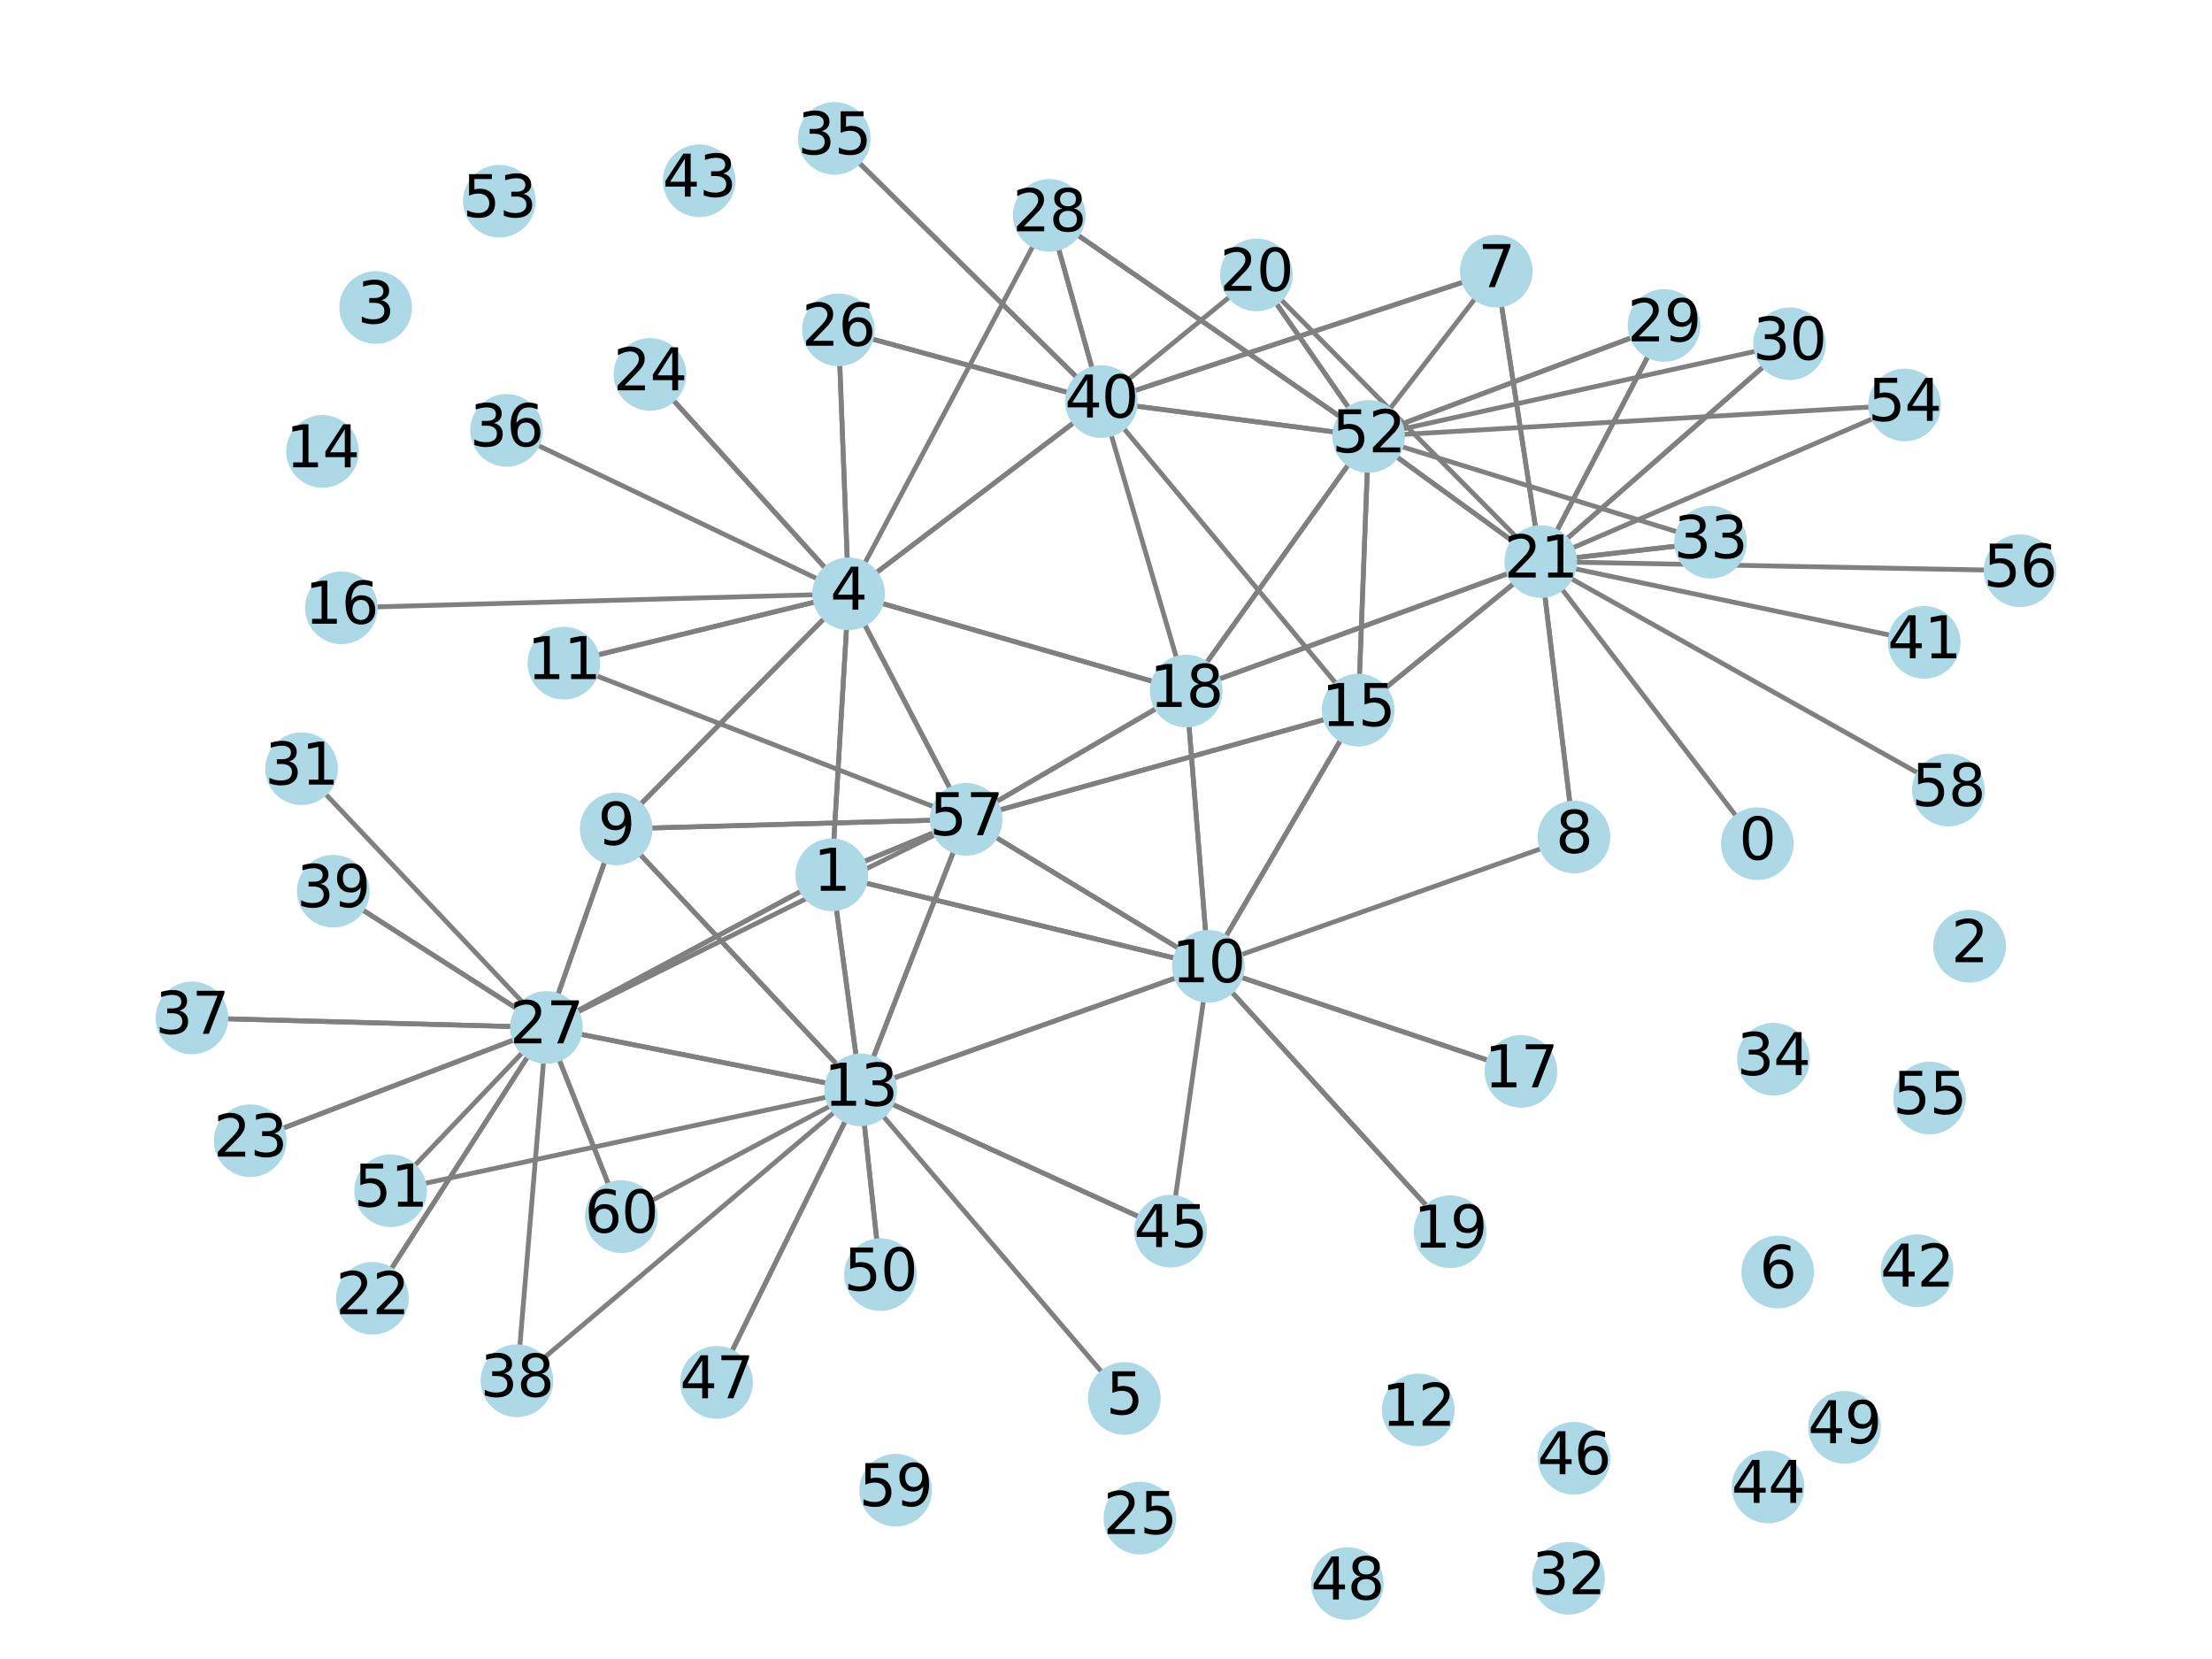 <?xml version="1.0" encoding="utf-8" standalone="no"?>
<!DOCTYPE svg PUBLIC "-//W3C//DTD SVG 1.1//EN"
  "http://www.w3.org/Graphics/SVG/1.1/DTD/svg11.dtd">
<svg xmlns:xlink="http://www.w3.org/1999/xlink" width="460.8pt" height="345.6pt" viewBox="0 0 460.8 345.6" xmlns="http://www.w3.org/2000/svg" version="1.1">
 <defs>
  <style type="text/css">*{stroke-linejoin: round; stroke-linecap: butt}</style>
 </defs>
 <g id="figure_1">
  <g id="patch_1">
   <path d="M 0 345.6 
L 460.8 345.6 
L 460.8 0 
L 0 0 
z
" style="fill: #ffffff"/>
  </g>
  <g id="axes_1">
   <g id="LineCollection_1">
    <path d="M 366.078 175.755 
L 320.973 116.988 
" clip-path="url(#p310a3cbb48)" style="fill: none; stroke: #808080"/>
    <path d="M 173.28 182.244 
L 251.725 201.304 
" clip-path="url(#p310a3cbb48)" style="fill: none; stroke: #808080"/>
    <path d="M 173.28 182.244 
L 179.288 227.032 
" clip-path="url(#p310a3cbb48)" style="fill: none; stroke: #808080"/>
    <path d="M 173.28 182.244 
L 201.264 170.677 
" clip-path="url(#p310a3cbb48)" style="fill: none; stroke: #808080"/>
    <path d="M 173.28 182.244 
L 176.774 123.697 
" clip-path="url(#p310a3cbb48)" style="fill: none; stroke: #808080"/>
    <path d="M 173.28 182.244 
L 113.83 214.04 
" clip-path="url(#p310a3cbb48)" style="fill: none; stroke: #808080"/>
    <path d="M 176.774 123.697 
L 135.401 77.999 
" clip-path="url(#p310a3cbb48)" style="fill: none; stroke: #808080"/>
    <path d="M 176.774 123.697 
L 117.463 138.15 
" clip-path="url(#p310a3cbb48)" style="fill: none; stroke: #808080"/>
    <path d="M 176.774 123.697 
L 174.666 68.708 
" clip-path="url(#p310a3cbb48)" style="fill: none; stroke: #808080"/>
    <path d="M 176.774 123.697 
L 128.368 172.68 
" clip-path="url(#p310a3cbb48)" style="fill: none; stroke: #808080"/>
    <path d="M 176.774 123.697 
L 173.28 182.244 
" clip-path="url(#p310a3cbb48)" style="fill: none; stroke: #808080"/>
    <path d="M 176.774 123.697 
L 201.264 170.677 
" clip-path="url(#p310a3cbb48)" style="fill: none; stroke: #808080"/>
    <path d="M 176.774 123.697 
L 247.113 143.957 
" clip-path="url(#p310a3cbb48)" style="fill: none; stroke: #808080"/>
    <path d="M 176.774 123.697 
L 229.451 83.664 
" clip-path="url(#p310a3cbb48)" style="fill: none; stroke: #808080"/>
    <path d="M 234.225 291.323 
L 179.288 227.032 
" clip-path="url(#p310a3cbb48)" style="fill: none; stroke: #808080"/>
    <path d="M 311.704 56.489 
L 229.451 83.664 
" clip-path="url(#p310a3cbb48)" style="fill: none; stroke: #808080"/>
    <path d="M 311.704 56.489 
L 320.973 116.988 
" clip-path="url(#p310a3cbb48)" style="fill: none; stroke: #808080"/>
    <path d="M 311.704 56.489 
L 285.105 90.917 
" clip-path="url(#p310a3cbb48)" style="fill: none; stroke: #808080"/>
    <path d="M 327.891 174.358 
L 320.973 116.988 
" clip-path="url(#p310a3cbb48)" style="fill: none; stroke: #808080"/>
    <path d="M 327.891 174.358 
L 251.725 201.304 
" clip-path="url(#p310a3cbb48)" style="fill: none; stroke: #808080"/>
    <path d="M 128.368 172.68 
L 176.774 123.697 
" clip-path="url(#p310a3cbb48)" style="fill: none; stroke: #808080"/>
    <path d="M 128.368 172.68 
L 179.288 227.032 
" clip-path="url(#p310a3cbb48)" style="fill: none; stroke: #808080"/>
    <path d="M 128.368 172.68 
L 201.264 170.677 
" clip-path="url(#p310a3cbb48)" style="fill: none; stroke: #808080"/>
    <path d="M 128.368 172.68 
L 113.83 214.04 
" clip-path="url(#p310a3cbb48)" style="fill: none; stroke: #808080"/>
    <path d="M 251.725 201.304 
L 302.088 256.586 
" clip-path="url(#p310a3cbb48)" style="fill: none; stroke: #808080"/>
    <path d="M 251.725 201.304 
L 247.113 143.957 
" clip-path="url(#p310a3cbb48)" style="fill: none; stroke: #808080"/>
    <path d="M 251.725 201.304 
L 282.937 147.936 
" clip-path="url(#p310a3cbb48)" style="fill: none; stroke: #808080"/>
    <path d="M 251.725 201.304 
L 173.28 182.244 
" clip-path="url(#p310a3cbb48)" style="fill: none; stroke: #808080"/>
    <path d="M 251.725 201.304 
L 316.843 223.19 
" clip-path="url(#p310a3cbb48)" style="fill: none; stroke: #808080"/>
    <path d="M 251.725 201.304 
L 201.264 170.677 
" clip-path="url(#p310a3cbb48)" style="fill: none; stroke: #808080"/>
    <path d="M 251.725 201.304 
L 179.288 227.032 
" clip-path="url(#p310a3cbb48)" style="fill: none; stroke: #808080"/>
    <path d="M 251.725 201.304 
L 243.845 256.477 
" clip-path="url(#p310a3cbb48)" style="fill: none; stroke: #808080"/>
    <path d="M 117.463 138.15 
L 176.774 123.697 
" clip-path="url(#p310a3cbb48)" style="fill: none; stroke: #808080"/>
    <path d="M 117.463 138.15 
L 201.264 170.677 
" clip-path="url(#p310a3cbb48)" style="fill: none; stroke: #808080"/>
    <path d="M 179.288 227.032 
L 128.368 172.68 
" clip-path="url(#p310a3cbb48)" style="fill: none; stroke: #808080"/>
    <path d="M 179.288 227.032 
L 113.83 214.04 
" clip-path="url(#p310a3cbb48)" style="fill: none; stroke: #808080"/>
    <path d="M 179.288 227.032 
L 251.725 201.304 
" clip-path="url(#p310a3cbb48)" style="fill: none; stroke: #808080"/>
    <path d="M 179.288 227.032 
L 183.422 265.526 
" clip-path="url(#p310a3cbb48)" style="fill: none; stroke: #808080"/>
    <path d="M 179.288 227.032 
L 149.273 287.979 
" clip-path="url(#p310a3cbb48)" style="fill: none; stroke: #808080"/>
    <path d="M 179.288 227.032 
L 201.264 170.677 
" clip-path="url(#p310a3cbb48)" style="fill: none; stroke: #808080"/>
    <path d="M 179.288 227.032 
L 243.845 256.477 
" clip-path="url(#p310a3cbb48)" style="fill: none; stroke: #808080"/>
    <path d="M 179.288 227.032 
L 173.28 182.244 
" clip-path="url(#p310a3cbb48)" style="fill: none; stroke: #808080"/>
    <path d="M 282.937 147.936 
L 201.264 170.677 
" clip-path="url(#p310a3cbb48)" style="fill: none; stroke: #808080"/>
    <path d="M 282.937 147.936 
L 285.105 90.917 
" clip-path="url(#p310a3cbb48)" style="fill: none; stroke: #808080"/>
    <path d="M 282.937 147.936 
L 251.725 201.304 
" clip-path="url(#p310a3cbb48)" style="fill: none; stroke: #808080"/>
    <path d="M 282.937 147.936 
L 320.973 116.988 
" clip-path="url(#p310a3cbb48)" style="fill: none; stroke: #808080"/>
    <path d="M 71.124 126.619 
L 176.774 123.697 
" clip-path="url(#p310a3cbb48)" style="fill: none; stroke: #808080"/>
    <path d="M 316.843 223.19 
L 251.725 201.304 
" clip-path="url(#p310a3cbb48)" style="fill: none; stroke: #808080"/>
    <path d="M 247.113 143.957 
L 285.105 90.917 
" clip-path="url(#p310a3cbb48)" style="fill: none; stroke: #808080"/>
    <path d="M 247.113 143.957 
L 320.973 116.988 
" clip-path="url(#p310a3cbb48)" style="fill: none; stroke: #808080"/>
    <path d="M 247.113 143.957 
L 201.264 170.677 
" clip-path="url(#p310a3cbb48)" style="fill: none; stroke: #808080"/>
    <path d="M 247.113 143.957 
L 251.725 201.304 
" clip-path="url(#p310a3cbb48)" style="fill: none; stroke: #808080"/>
    <path d="M 247.113 143.957 
L 176.774 123.697 
" clip-path="url(#p310a3cbb48)" style="fill: none; stroke: #808080"/>
    <path d="M 302.088 256.586 
L 251.725 201.304 
" clip-path="url(#p310a3cbb48)" style="fill: none; stroke: #808080"/>
    <path d="M 261.746 57.264 
L 285.105 90.917 
" clip-path="url(#p310a3cbb48)" style="fill: none; stroke: #808080"/>
    <path d="M 261.746 57.264 
L 320.973 116.988 
" clip-path="url(#p310a3cbb48)" style="fill: none; stroke: #808080"/>
    <path d="M 261.746 57.264 
L 229.451 83.664 
" clip-path="url(#p310a3cbb48)" style="fill: none; stroke: #808080"/>
    <path d="M 320.973 116.988 
L 247.113 143.957 
" clip-path="url(#p310a3cbb48)" style="fill: none; stroke: #808080"/>
    <path d="M 320.973 116.988 
L 372.801 71.608 
" clip-path="url(#p310a3cbb48)" style="fill: none; stroke: #808080"/>
    <path d="M 320.973 116.988 
L 346.654 67.805 
" clip-path="url(#p310a3cbb48)" style="fill: none; stroke: #808080"/>
    <path d="M 320.973 116.988 
L 282.937 147.936 
" clip-path="url(#p310a3cbb48)" style="fill: none; stroke: #808080"/>
    <path d="M 320.973 116.988 
L 285.105 90.917 
" clip-path="url(#p310a3cbb48)" style="fill: none; stroke: #808080"/>
    <path d="M 320.973 116.988 
L 327.891 174.358 
" clip-path="url(#p310a3cbb48)" style="fill: none; stroke: #808080"/>
    <path d="M 320.973 116.988 
L 356.331 112.947 
" clip-path="url(#p310a3cbb48)" style="fill: none; stroke: #808080"/>
    <path d="M 320.973 116.988 
L 311.704 56.489 
" clip-path="url(#p310a3cbb48)" style="fill: none; stroke: #808080"/>
    <path d="M 77.582 270.459 
L 113.83 214.04 
" clip-path="url(#p310a3cbb48)" style="fill: none; stroke: #808080"/>
    <path d="M 52.122 237.635 
L 113.83 214.04 
" clip-path="url(#p310a3cbb48)" style="fill: none; stroke: #808080"/>
    <path d="M 135.401 77.999 
L 176.774 123.697 
" clip-path="url(#p310a3cbb48)" style="fill: none; stroke: #808080"/>
    <path d="M 174.666 68.708 
L 229.451 83.664 
" clip-path="url(#p310a3cbb48)" style="fill: none; stroke: #808080"/>
    <path d="M 174.666 68.708 
L 176.774 123.697 
" clip-path="url(#p310a3cbb48)" style="fill: none; stroke: #808080"/>
    <path d="M 113.83 214.04 
L 52.122 237.635 
" clip-path="url(#p310a3cbb48)" style="fill: none; stroke: #808080"/>
    <path d="M 113.83 214.04 
L 77.582 270.459 
" clip-path="url(#p310a3cbb48)" style="fill: none; stroke: #808080"/>
    <path d="M 113.83 214.04 
L 179.288 227.032 
" clip-path="url(#p310a3cbb48)" style="fill: none; stroke: #808080"/>
    <path d="M 113.83 214.04 
L 173.28 182.244 
" clip-path="url(#p310a3cbb48)" style="fill: none; stroke: #808080"/>
    <path d="M 113.83 214.04 
L 128.368 172.68 
" clip-path="url(#p310a3cbb48)" style="fill: none; stroke: #808080"/>
    <path d="M 113.83 214.04 
L 39.987 212.046 
" clip-path="url(#p310a3cbb48)" style="fill: none; stroke: #808080"/>
    <path d="M 113.83 214.04 
L 129.43 253.447 
" clip-path="url(#p310a3cbb48)" style="fill: none; stroke: #808080"/>
    <path d="M 113.83 214.04 
L 69.434 185.655 
" clip-path="url(#p310a3cbb48)" style="fill: none; stroke: #808080"/>
    <path d="M 218.58 44.868 
L 176.774 123.697 
" clip-path="url(#p310a3cbb48)" style="fill: none; stroke: #808080"/>
    <path d="M 218.58 44.868 
L 285.105 90.917 
" clip-path="url(#p310a3cbb48)" style="fill: none; stroke: #808080"/>
    <path d="M 218.58 44.868 
L 229.451 83.664 
" clip-path="url(#p310a3cbb48)" style="fill: none; stroke: #808080"/>
    <path d="M 346.654 67.805 
L 285.105 90.917 
" clip-path="url(#p310a3cbb48)" style="fill: none; stroke: #808080"/>
    <path d="M 346.654 67.805 
L 320.973 116.988 
" clip-path="url(#p310a3cbb48)" style="fill: none; stroke: #808080"/>
    <path d="M 372.801 71.608 
L 320.973 116.988 
" clip-path="url(#p310a3cbb48)" style="fill: none; stroke: #808080"/>
    <path d="M 372.801 71.608 
L 285.105 90.917 
" clip-path="url(#p310a3cbb48)" style="fill: none; stroke: #808080"/>
    <path d="M 62.824 160.133 
L 113.83 214.04 
" clip-path="url(#p310a3cbb48)" style="fill: none; stroke: #808080"/>
    <path d="M 356.331 112.947 
L 320.973 116.988 
" clip-path="url(#p310a3cbb48)" style="fill: none; stroke: #808080"/>
    <path d="M 173.806 28.834 
L 229.451 83.664 
" clip-path="url(#p310a3cbb48)" style="fill: none; stroke: #808080"/>
    <path d="M 105.526 89.656 
L 176.774 123.697 
" clip-path="url(#p310a3cbb48)" style="fill: none; stroke: #808080"/>
    <path d="M 39.987 212.046 
L 113.83 214.04 
" clip-path="url(#p310a3cbb48)" style="fill: none; stroke: #808080"/>
    <path d="M 107.69 287.634 
L 179.288 227.032 
" clip-path="url(#p310a3cbb48)" style="fill: none; stroke: #808080"/>
    <path d="M 107.69 287.634 
L 113.83 214.04 
" clip-path="url(#p310a3cbb48)" style="fill: none; stroke: #808080"/>
    <path d="M 69.434 185.655 
L 113.83 214.04 
" clip-path="url(#p310a3cbb48)" style="fill: none; stroke: #808080"/>
    <path d="M 229.451 83.664 
L 173.806 28.834 
" clip-path="url(#p310a3cbb48)" style="fill: none; stroke: #808080"/>
    <path d="M 229.451 83.664 
L 282.937 147.936 
" clip-path="url(#p310a3cbb48)" style="fill: none; stroke: #808080"/>
    <path d="M 229.451 83.664 
L 311.704 56.489 
" clip-path="url(#p310a3cbb48)" style="fill: none; stroke: #808080"/>
    <path d="M 229.451 83.664 
L 174.666 68.708 
" clip-path="url(#p310a3cbb48)" style="fill: none; stroke: #808080"/>
    <path d="M 229.451 83.664 
L 285.105 90.917 
" clip-path="url(#p310a3cbb48)" style="fill: none; stroke: #808080"/>
    <path d="M 229.451 83.664 
L 247.113 143.957 
" clip-path="url(#p310a3cbb48)" style="fill: none; stroke: #808080"/>
    <path d="M 229.451 83.664 
L 176.774 123.697 
" clip-path="url(#p310a3cbb48)" style="fill: none; stroke: #808080"/>
    <path d="M 229.451 83.664 
L 218.58 44.868 
" clip-path="url(#p310a3cbb48)" style="fill: none; stroke: #808080"/>
    <path d="M 400.846 133.821 
L 320.973 116.988 
" clip-path="url(#p310a3cbb48)" style="fill: none; stroke: #808080"/>
    <path d="M 243.845 256.477 
L 179.288 227.032 
" clip-path="url(#p310a3cbb48)" style="fill: none; stroke: #808080"/>
    <path d="M 149.273 287.979 
L 179.288 227.032 
" clip-path="url(#p310a3cbb48)" style="fill: none; stroke: #808080"/>
    <path d="M 183.422 265.526 
L 179.288 227.032 
" clip-path="url(#p310a3cbb48)" style="fill: none; stroke: #808080"/>
    <path d="M 81.38 248.052 
L 179.288 227.032 
" clip-path="url(#p310a3cbb48)" style="fill: none; stroke: #808080"/>
    <path d="M 81.38 248.052 
L 113.83 214.04 
" clip-path="url(#p310a3cbb48)" style="fill: none; stroke: #808080"/>
    <path d="M 285.105 90.917 
L 320.973 116.988 
" clip-path="url(#p310a3cbb48)" style="fill: none; stroke: #808080"/>
    <path d="M 285.105 90.917 
L 282.937 147.936 
" clip-path="url(#p310a3cbb48)" style="fill: none; stroke: #808080"/>
    <path d="M 285.105 90.917 
L 218.58 44.868 
" clip-path="url(#p310a3cbb48)" style="fill: none; stroke: #808080"/>
    <path d="M 285.105 90.917 
L 247.113 143.957 
" clip-path="url(#p310a3cbb48)" style="fill: none; stroke: #808080"/>
    <path d="M 285.105 90.917 
L 346.654 67.805 
" clip-path="url(#p310a3cbb48)" style="fill: none; stroke: #808080"/>
    <path d="M 285.105 90.917 
L 356.331 112.947 
" clip-path="url(#p310a3cbb48)" style="fill: none; stroke: #808080"/>
    <path d="M 285.105 90.917 
L 261.746 57.264 
" clip-path="url(#p310a3cbb48)" style="fill: none; stroke: #808080"/>
    <path d="M 285.105 90.917 
L 229.451 83.664 
" clip-path="url(#p310a3cbb48)" style="fill: none; stroke: #808080"/>
    <path d="M 396.767 84.369 
L 285.105 90.917 
" clip-path="url(#p310a3cbb48)" style="fill: none; stroke: #808080"/>
    <path d="M 396.767 84.369 
L 320.973 116.988 
" clip-path="url(#p310a3cbb48)" style="fill: none; stroke: #808080"/>
    <path d="M 420.813 118.891 
L 320.973 116.988 
" clip-path="url(#p310a3cbb48)" style="fill: none; stroke: #808080"/>
    <path d="M 201.264 170.677 
L 113.83 214.04 
" clip-path="url(#p310a3cbb48)" style="fill: none; stroke: #808080"/>
    <path d="M 201.264 170.677 
L 282.937 147.936 
" clip-path="url(#p310a3cbb48)" style="fill: none; stroke: #808080"/>
    <path d="M 201.264 170.677 
L 173.28 182.244 
" clip-path="url(#p310a3cbb48)" style="fill: none; stroke: #808080"/>
    <path d="M 201.264 170.677 
L 251.725 201.304 
" clip-path="url(#p310a3cbb48)" style="fill: none; stroke: #808080"/>
    <path d="M 201.264 170.677 
L 128.368 172.68 
" clip-path="url(#p310a3cbb48)" style="fill: none; stroke: #808080"/>
    <path d="M 201.264 170.677 
L 179.288 227.032 
" clip-path="url(#p310a3cbb48)" style="fill: none; stroke: #808080"/>
    <path d="M 201.264 170.677 
L 247.113 143.957 
" clip-path="url(#p310a3cbb48)" style="fill: none; stroke: #808080"/>
    <path d="M 201.264 170.677 
L 176.774 123.697 
" clip-path="url(#p310a3cbb48)" style="fill: none; stroke: #808080"/>
    <path d="M 405.884 164.586 
L 320.973 116.988 
" clip-path="url(#p310a3cbb48)" style="fill: none; stroke: #808080"/>
    <path d="M 129.43 253.447 
L 179.288 227.032 
" clip-path="url(#p310a3cbb48)" style="fill: none; stroke: #808080"/>
    <path d="M 129.43 253.447 
L 113.83 214.04 
" clip-path="url(#p310a3cbb48)" style="fill: none; stroke: #808080"/>
   </g>
   <g id="PathCollection_1">
    <defs>
     <path id="md43c41dcd7" d="M 0 7.071 
C 1.875 7.071 3.674 6.326 5 5 
C 6.326 3.674 7.071 1.875 7.071 0 
C 7.071 -1.875 6.326 -3.674 5 -5 
C 3.674 -6.326 1.875 -7.071 0 -7.071 
C -1.875 -7.071 -3.674 -6.326 -5 -5 
C -6.326 -3.674 -7.071 -1.875 -7.071 0 
C -7.071 1.875 -6.326 3.674 -5 5 
C -3.674 6.326 -1.875 7.071 0 7.071 
z
" style="stroke: #add8e6"/>
    </defs>
    <g clip-path="url(#p310a3cbb48)">
     <use xlink:href="#md43c41dcd7" x="366.078" y="175.755" style="fill: #add8e6; stroke: #add8e6"/>
     <use xlink:href="#md43c41dcd7" x="173.28" y="182.244" style="fill: #add8e6; stroke: #add8e6"/>
     <use xlink:href="#md43c41dcd7" x="410.3" y="197.126" style="fill: #add8e6; stroke: #add8e6"/>
     <use xlink:href="#md43c41dcd7" x="78.258" y="64.061" style="fill: #add8e6; stroke: #add8e6"/>
     <use xlink:href="#md43c41dcd7" x="176.774" y="123.697" style="fill: #add8e6; stroke: #add8e6"/>
     <use xlink:href="#md43c41dcd7" x="234.225" y="291.323" style="fill: #add8e6; stroke: #add8e6"/>
     <use xlink:href="#md43c41dcd7" x="370.336" y="264.983" style="fill: #add8e6; stroke: #add8e6"/>
     <use xlink:href="#md43c41dcd7" x="311.704" y="56.489" style="fill: #add8e6; stroke: #add8e6"/>
     <use xlink:href="#md43c41dcd7" x="327.891" y="174.358" style="fill: #add8e6; stroke: #add8e6"/>
     <use xlink:href="#md43c41dcd7" x="128.368" y="172.68" style="fill: #add8e6; stroke: #add8e6"/>
     <use xlink:href="#md43c41dcd7" x="251.725" y="201.304" style="fill: #add8e6; stroke: #add8e6"/>
     <use xlink:href="#md43c41dcd7" x="117.463" y="138.15" style="fill: #add8e6; stroke: #add8e6"/>
     <use xlink:href="#md43c41dcd7" x="295.453" y="293.706" style="fill: #add8e6; stroke: #add8e6"/>
     <use xlink:href="#md43c41dcd7" x="179.288" y="227.032" style="fill: #add8e6; stroke: #add8e6"/>
     <use xlink:href="#md43c41dcd7" x="67.186" y="94.038" style="fill: #add8e6; stroke: #add8e6"/>
     <use xlink:href="#md43c41dcd7" x="282.937" y="147.936" style="fill: #add8e6; stroke: #add8e6"/>
     <use xlink:href="#md43c41dcd7" x="71.124" y="126.619" style="fill: #add8e6; stroke: #add8e6"/>
     <use xlink:href="#md43c41dcd7" x="316.843" y="223.19" style="fill: #add8e6; stroke: #add8e6"/>
     <use xlink:href="#md43c41dcd7" x="247.113" y="143.957" style="fill: #add8e6; stroke: #add8e6"/>
     <use xlink:href="#md43c41dcd7" x="302.088" y="256.586" style="fill: #add8e6; stroke: #add8e6"/>
     <use xlink:href="#md43c41dcd7" x="261.746" y="57.264" style="fill: #add8e6; stroke: #add8e6"/>
     <use xlink:href="#md43c41dcd7" x="320.973" y="116.988" style="fill: #add8e6; stroke: #add8e6"/>
     <use xlink:href="#md43c41dcd7" x="77.582" y="270.459" style="fill: #add8e6; stroke: #add8e6"/>
     <use xlink:href="#md43c41dcd7" x="52.122" y="237.635" style="fill: #add8e6; stroke: #add8e6"/>
     <use xlink:href="#md43c41dcd7" x="135.401" y="77.999" style="fill: #add8e6; stroke: #add8e6"/>
     <use xlink:href="#md43c41dcd7" x="237.46" y="316.248" style="fill: #add8e6; stroke: #add8e6"/>
     <use xlink:href="#md43c41dcd7" x="174.666" y="68.708" style="fill: #add8e6; stroke: #add8e6"/>
     <use xlink:href="#md43c41dcd7" x="113.83" y="214.04" style="fill: #add8e6; stroke: #add8e6"/>
     <use xlink:href="#md43c41dcd7" x="218.58" y="44.868" style="fill: #add8e6; stroke: #add8e6"/>
     <use xlink:href="#md43c41dcd7" x="346.654" y="67.805" style="fill: #add8e6; stroke: #add8e6"/>
     <use xlink:href="#md43c41dcd7" x="372.801" y="71.608" style="fill: #add8e6; stroke: #add8e6"/>
     <use xlink:href="#md43c41dcd7" x="62.824" y="160.133" style="fill: #add8e6; stroke: #add8e6"/>
     <use xlink:href="#md43c41dcd7" x="326.748" y="328.786" style="fill: #add8e6; stroke: #add8e6"/>
     <use xlink:href="#md43c41dcd7" x="356.331" y="112.947" style="fill: #add8e6; stroke: #add8e6"/>
     <use xlink:href="#md43c41dcd7" x="369.444" y="220.65" style="fill: #add8e6; stroke: #add8e6"/>
     <use xlink:href="#md43c41dcd7" x="173.806" y="28.834" style="fill: #add8e6; stroke: #add8e6"/>
     <use xlink:href="#md43c41dcd7" x="105.526" y="89.656" style="fill: #add8e6; stroke: #add8e6"/>
     <use xlink:href="#md43c41dcd7" x="39.987" y="212.046" style="fill: #add8e6; stroke: #add8e6"/>
     <use xlink:href="#md43c41dcd7" x="107.69" y="287.634" style="fill: #add8e6; stroke: #add8e6"/>
     <use xlink:href="#md43c41dcd7" x="69.434" y="185.655" style="fill: #add8e6; stroke: #add8e6"/>
     <use xlink:href="#md43c41dcd7" x="229.451" y="83.664" style="fill: #add8e6; stroke: #add8e6"/>
     <use xlink:href="#md43c41dcd7" x="400.846" y="133.821" style="fill: #add8e6; stroke: #add8e6"/>
     <use xlink:href="#md43c41dcd7" x="399.365" y="264.719" style="fill: #add8e6; stroke: #add8e6"/>
     <use xlink:href="#md43c41dcd7" x="145.661" y="37.663" style="fill: #add8e6; stroke: #add8e6"/>
     <use xlink:href="#md43c41dcd7" x="368.322" y="309.767" style="fill: #add8e6; stroke: #add8e6"/>
     <use xlink:href="#md43c41dcd7" x="243.845" y="256.477" style="fill: #add8e6; stroke: #add8e6"/>
     <use xlink:href="#md43c41dcd7" x="327.896" y="303.79" style="fill: #add8e6; stroke: #add8e6"/>
     <use xlink:href="#md43c41dcd7" x="149.273" y="287.979" style="fill: #add8e6; stroke: #add8e6"/>
     <use xlink:href="#md43c41dcd7" x="280.685" y="329.891" style="fill: #add8e6; stroke: #add8e6"/>
     <use xlink:href="#md43c41dcd7" x="384.249" y="297.339" style="fill: #add8e6; stroke: #add8e6"/>
     <use xlink:href="#md43c41dcd7" x="183.422" y="265.526" style="fill: #add8e6; stroke: #add8e6"/>
     <use xlink:href="#md43c41dcd7" x="81.38" y="248.052" style="fill: #add8e6; stroke: #add8e6"/>
     <use xlink:href="#md43c41dcd7" x="285.105" y="90.917" style="fill: #add8e6; stroke: #add8e6"/>
     <use xlink:href="#md43c41dcd7" x="104.025" y="41.915" style="fill: #add8e6; stroke: #add8e6"/>
     <use xlink:href="#md43c41dcd7" x="396.767" y="84.369" style="fill: #add8e6; stroke: #add8e6"/>
     <use xlink:href="#md43c41dcd7" x="401.977" y="228.74" style="fill: #add8e6; stroke: #add8e6"/>
     <use xlink:href="#md43c41dcd7" x="420.813" y="118.891" style="fill: #add8e6; stroke: #add8e6"/>
     <use xlink:href="#md43c41dcd7" x="201.264" y="170.677" style="fill: #add8e6; stroke: #add8e6"/>
     <use xlink:href="#md43c41dcd7" x="405.884" y="164.586" style="fill: #add8e6; stroke: #add8e6"/>
     <use xlink:href="#md43c41dcd7" x="186.583" y="310.433" style="fill: #add8e6; stroke: #add8e6"/>
     <use xlink:href="#md43c41dcd7" x="129.43" y="253.447" style="fill: #add8e6; stroke: #add8e6"/>
    </g>
   </g>
   <g id="text_1">
    <g clip-path="url(#p310a3cbb48)">
     <!-- 0 -->
     <g transform="translate(362.261 179.066)scale(0.12 -0.12)">
      <defs>
       <path id="DejaVuSans-30" d="M 2034 4250 
Q 1547 4250 1301 3770 
Q 1056 3291 1056 2328 
Q 1056 1369 1301 889 
Q 1547 409 2034 409 
Q 2525 409 2770 889 
Q 3016 1369 3016 2328 
Q 3016 3291 2770 3770 
Q 2525 4250 2034 4250 
z
M 2034 4750 
Q 2819 4750 3233 4129 
Q 3647 3509 3647 2328 
Q 3647 1150 3233 529 
Q 2819 -91 2034 -91 
Q 1250 -91 836 529 
Q 422 1150 422 2328 
Q 422 3509 836 4129 
Q 1250 4750 2034 4750 
z
" transform="scale(0.016)"/>
      </defs>
      <use xlink:href="#DejaVuSans-30"/>
     </g>
    </g>
   </g>
   <g id="text_2">
    <g clip-path="url(#p310a3cbb48)">
     <!-- 1 -->
     <g transform="translate(169.462 185.556)scale(0.12 -0.12)">
      <defs>
       <path id="DejaVuSans-31" d="M 794 531 
L 1825 531 
L 1825 4091 
L 703 3866 
L 703 4441 
L 1819 4666 
L 2450 4666 
L 2450 531 
L 3481 531 
L 3481 0 
L 794 0 
L 794 531 
z
" transform="scale(0.016)"/>
      </defs>
      <use xlink:href="#DejaVuSans-31"/>
     </g>
    </g>
   </g>
   <g id="text_3">
    <g clip-path="url(#p310a3cbb48)">
     <!-- 2 -->
     <g transform="translate(406.483 200.437)scale(0.12 -0.12)">
      <defs>
       <path id="DejaVuSans-32" d="M 1228 531 
L 3431 531 
L 3431 0 
L 469 0 
L 469 531 
Q 828 903 1448 1529 
Q 2069 2156 2228 2338 
Q 2531 2678 2651 2914 
Q 2772 3150 2772 3378 
Q 2772 3750 2511 3984 
Q 2250 4219 1831 4219 
Q 1534 4219 1204 4116 
Q 875 4013 500 3803 
L 500 4441 
Q 881 4594 1212 4672 
Q 1544 4750 1819 4750 
Q 2544 4750 2975 4387 
Q 3406 4025 3406 3419 
Q 3406 3131 3298 2873 
Q 3191 2616 2906 2266 
Q 2828 2175 2409 1742 
Q 1991 1309 1228 531 
z
" transform="scale(0.016)"/>
      </defs>
      <use xlink:href="#DejaVuSans-32"/>
     </g>
    </g>
   </g>
   <g id="text_4">
    <g clip-path="url(#p310a3cbb48)">
     <!-- 3 -->
     <g transform="translate(74.441 67.373)scale(0.12 -0.12)">
      <defs>
       <path id="DejaVuSans-33" d="M 2597 2516 
Q 3050 2419 3304 2112 
Q 3559 1806 3559 1356 
Q 3559 666 3084 287 
Q 2609 -91 1734 -91 
Q 1441 -91 1130 -33 
Q 819 25 488 141 
L 488 750 
Q 750 597 1062 519 
Q 1375 441 1716 441 
Q 2309 441 2620 675 
Q 2931 909 2931 1356 
Q 2931 1769 2642 2001 
Q 2353 2234 1838 2234 
L 1294 2234 
L 1294 2753 
L 1863 2753 
Q 2328 2753 2575 2939 
Q 2822 3125 2822 3475 
Q 2822 3834 2567 4026 
Q 2313 4219 1838 4219 
Q 1578 4219 1281 4162 
Q 984 4106 628 3988 
L 628 4550 
Q 988 4650 1302 4700 
Q 1616 4750 1894 4750 
Q 2613 4750 3031 4423 
Q 3450 4097 3450 3541 
Q 3450 3153 3228 2886 
Q 3006 2619 2597 2516 
z
" transform="scale(0.016)"/>
      </defs>
      <use xlink:href="#DejaVuSans-33"/>
     </g>
    </g>
   </g>
   <g id="text_5">
    <g clip-path="url(#p310a3cbb48)">
     <!-- 4 -->
     <g transform="translate(172.957 127.008)scale(0.12 -0.12)">
      <defs>
       <path id="DejaVuSans-34" d="M 2419 4116 
L 825 1625 
L 2419 1625 
L 2419 4116 
z
M 2253 4666 
L 3047 4666 
L 3047 1625 
L 3713 1625 
L 3713 1100 
L 3047 1100 
L 3047 0 
L 2419 0 
L 2419 1100 
L 313 1100 
L 313 1709 
L 2253 4666 
z
" transform="scale(0.016)"/>
      </defs>
      <use xlink:href="#DejaVuSans-34"/>
     </g>
    </g>
   </g>
   <g id="text_6">
    <g clip-path="url(#p310a3cbb48)">
     <!-- 5 -->
     <g transform="translate(230.407 294.634)scale(0.12 -0.12)">
      <defs>
       <path id="DejaVuSans-35" d="M 691 4666 
L 3169 4666 
L 3169 4134 
L 1269 4134 
L 1269 2991 
Q 1406 3038 1543 3061 
Q 1681 3084 1819 3084 
Q 2600 3084 3056 2656 
Q 3513 2228 3513 1497 
Q 3513 744 3044 326 
Q 2575 -91 1722 -91 
Q 1428 -91 1123 -41 
Q 819 9 494 109 
L 494 744 
Q 775 591 1075 516 
Q 1375 441 1709 441 
Q 2250 441 2565 725 
Q 2881 1009 2881 1497 
Q 2881 1984 2565 2268 
Q 2250 2553 1709 2553 
Q 1456 2553 1204 2497 
Q 953 2441 691 2322 
L 691 4666 
z
" transform="scale(0.016)"/>
      </defs>
      <use xlink:href="#DejaVuSans-35"/>
     </g>
    </g>
   </g>
   <g id="text_7">
    <g clip-path="url(#p310a3cbb48)">
     <!-- 6 -->
     <g transform="translate(366.518 268.294)scale(0.12 -0.12)">
      <defs>
       <path id="DejaVuSans-36" d="M 2113 2584 
Q 1688 2584 1439 2293 
Q 1191 2003 1191 1497 
Q 1191 994 1439 701 
Q 1688 409 2113 409 
Q 2538 409 2786 701 
Q 3034 994 3034 1497 
Q 3034 2003 2786 2293 
Q 2538 2584 2113 2584 
z
M 3366 4563 
L 3366 3988 
Q 3128 4100 2886 4159 
Q 2644 4219 2406 4219 
Q 1781 4219 1451 3797 
Q 1122 3375 1075 2522 
Q 1259 2794 1537 2939 
Q 1816 3084 2150 3084 
Q 2853 3084 3261 2657 
Q 3669 2231 3669 1497 
Q 3669 778 3244 343 
Q 2819 -91 2113 -91 
Q 1303 -91 875 529 
Q 447 1150 447 2328 
Q 447 3434 972 4092 
Q 1497 4750 2381 4750 
Q 2619 4750 2861 4703 
Q 3103 4656 3366 4563 
z
" transform="scale(0.016)"/>
      </defs>
      <use xlink:href="#DejaVuSans-36"/>
     </g>
    </g>
   </g>
   <g id="text_8">
    <g clip-path="url(#p310a3cbb48)">
     <!-- 7 -->
     <g transform="translate(307.886 59.8)scale(0.12 -0.12)">
      <defs>
       <path id="DejaVuSans-37" d="M 525 4666 
L 3525 4666 
L 3525 4397 
L 1831 0 
L 1172 0 
L 2766 4134 
L 525 4134 
L 525 4666 
z
" transform="scale(0.016)"/>
      </defs>
      <use xlink:href="#DejaVuSans-37"/>
     </g>
    </g>
   </g>
   <g id="text_9">
    <g clip-path="url(#p310a3cbb48)">
     <!-- 8 -->
     <g transform="translate(324.073 177.67)scale(0.12 -0.12)">
      <defs>
       <path id="DejaVuSans-38" d="M 2034 2216 
Q 1584 2216 1326 1975 
Q 1069 1734 1069 1313 
Q 1069 891 1326 650 
Q 1584 409 2034 409 
Q 2484 409 2743 651 
Q 3003 894 3003 1313 
Q 3003 1734 2745 1975 
Q 2488 2216 2034 2216 
z
M 1403 2484 
Q 997 2584 770 2862 
Q 544 3141 544 3541 
Q 544 4100 942 4425 
Q 1341 4750 2034 4750 
Q 2731 4750 3128 4425 
Q 3525 4100 3525 3541 
Q 3525 3141 3298 2862 
Q 3072 2584 2669 2484 
Q 3125 2378 3379 2068 
Q 3634 1759 3634 1313 
Q 3634 634 3220 271 
Q 2806 -91 2034 -91 
Q 1263 -91 848 271 
Q 434 634 434 1313 
Q 434 1759 690 2068 
Q 947 2378 1403 2484 
z
M 1172 3481 
Q 1172 3119 1398 2916 
Q 1625 2713 2034 2713 
Q 2441 2713 2670 2916 
Q 2900 3119 2900 3481 
Q 2900 3844 2670 4047 
Q 2441 4250 2034 4250 
Q 1625 4250 1398 4047 
Q 1172 3844 1172 3481 
z
" transform="scale(0.016)"/>
      </defs>
      <use xlink:href="#DejaVuSans-38"/>
     </g>
    </g>
   </g>
   <g id="text_10">
    <g clip-path="url(#p310a3cbb48)">
     <!-- 9 -->
     <g transform="translate(124.55 175.991)scale(0.12 -0.12)">
      <defs>
       <path id="DejaVuSans-39" d="M 703 97 
L 703 672 
Q 941 559 1184 500 
Q 1428 441 1663 441 
Q 2288 441 2617 861 
Q 2947 1281 2994 2138 
Q 2813 1869 2534 1725 
Q 2256 1581 1919 1581 
Q 1219 1581 811 2004 
Q 403 2428 403 3163 
Q 403 3881 828 4315 
Q 1253 4750 1959 4750 
Q 2769 4750 3195 4129 
Q 3622 3509 3622 2328 
Q 3622 1225 3098 567 
Q 2575 -91 1691 -91 
Q 1453 -91 1209 -44 
Q 966 3 703 97 
z
M 1959 2075 
Q 2384 2075 2632 2365 
Q 2881 2656 2881 3163 
Q 2881 3666 2632 3958 
Q 2384 4250 1959 4250 
Q 1534 4250 1286 3958 
Q 1038 3666 1038 3163 
Q 1038 2656 1286 2365 
Q 1534 2075 1959 2075 
z
" transform="scale(0.016)"/>
      </defs>
      <use xlink:href="#DejaVuSans-39"/>
     </g>
    </g>
   </g>
   <g id="text_11">
    <g clip-path="url(#p310a3cbb48)">
     <!-- 10 -->
     <g transform="translate(244.09 204.615)scale(0.12 -0.12)">
      <use xlink:href="#DejaVuSans-31"/>
      <use xlink:href="#DejaVuSans-30" x="63.623"/>
     </g>
    </g>
   </g>
   <g id="text_12">
    <g clip-path="url(#p310a3cbb48)">
     <!-- 11 -->
     <g transform="translate(109.828 141.461)scale(0.12 -0.12)">
      <use xlink:href="#DejaVuSans-31"/>
      <use xlink:href="#DejaVuSans-31" x="63.623"/>
     </g>
    </g>
   </g>
   <g id="text_13">
    <g clip-path="url(#p310a3cbb48)">
     <!-- 12 -->
     <g transform="translate(287.818 297.017)scale(0.12 -0.12)">
      <use xlink:href="#DejaVuSans-31"/>
      <use xlink:href="#DejaVuSans-32" x="63.623"/>
     </g>
    </g>
   </g>
   <g id="text_14">
    <g clip-path="url(#p310a3cbb48)">
     <!-- 13 -->
     <g transform="translate(171.653 230.344)scale(0.12 -0.12)">
      <use xlink:href="#DejaVuSans-31"/>
      <use xlink:href="#DejaVuSans-33" x="63.623"/>
     </g>
    </g>
   </g>
   <g id="text_15">
    <g clip-path="url(#p310a3cbb48)">
     <!-- 14 -->
     <g transform="translate(59.551 97.349)scale(0.12 -0.12)">
      <use xlink:href="#DejaVuSans-31"/>
      <use xlink:href="#DejaVuSans-34" x="63.623"/>
     </g>
    </g>
   </g>
   <g id="text_16">
    <g clip-path="url(#p310a3cbb48)">
     <!-- 15 -->
     <g transform="translate(275.302 151.247)scale(0.12 -0.12)">
      <use xlink:href="#DejaVuSans-31"/>
      <use xlink:href="#DejaVuSans-35" x="63.623"/>
     </g>
    </g>
   </g>
   <g id="text_17">
    <g clip-path="url(#p310a3cbb48)">
     <!-- 16 -->
     <g transform="translate(63.489 129.93)scale(0.12 -0.12)">
      <use xlink:href="#DejaVuSans-31"/>
      <use xlink:href="#DejaVuSans-36" x="63.623"/>
     </g>
    </g>
   </g>
   <g id="text_18">
    <g clip-path="url(#p310a3cbb48)">
     <!-- 17 -->
     <g transform="translate(309.208 226.501)scale(0.12 -0.12)">
      <use xlink:href="#DejaVuSans-31"/>
      <use xlink:href="#DejaVuSans-37" x="63.623"/>
     </g>
    </g>
   </g>
   <g id="text_19">
    <g clip-path="url(#p310a3cbb48)">
     <!-- 18 -->
     <g transform="translate(239.478 147.269)scale(0.12 -0.12)">
      <use xlink:href="#DejaVuSans-31"/>
      <use xlink:href="#DejaVuSans-38" x="63.623"/>
     </g>
    </g>
   </g>
   <g id="text_20">
    <g clip-path="url(#p310a3cbb48)">
     <!-- 19 -->
     <g transform="translate(294.453 259.898)scale(0.12 -0.12)">
      <use xlink:href="#DejaVuSans-31"/>
      <use xlink:href="#DejaVuSans-39" x="63.623"/>
     </g>
    </g>
   </g>
   <g id="text_21">
    <g clip-path="url(#p310a3cbb48)">
     <!-- 20 -->
     <g transform="translate(254.111 60.575)scale(0.12 -0.12)">
      <use xlink:href="#DejaVuSans-32"/>
      <use xlink:href="#DejaVuSans-30" x="63.623"/>
     </g>
    </g>
   </g>
   <g id="text_22">
    <g clip-path="url(#p310a3cbb48)">
     <!-- 21 -->
     <g transform="translate(313.338 120.299)scale(0.12 -0.12)">
      <use xlink:href="#DejaVuSans-32"/>
      <use xlink:href="#DejaVuSans-31" x="63.623"/>
     </g>
    </g>
   </g>
   <g id="text_23">
    <g clip-path="url(#p310a3cbb48)">
     <!-- 22 -->
     <g transform="translate(69.947 273.77)scale(0.12 -0.12)">
      <use xlink:href="#DejaVuSans-32"/>
      <use xlink:href="#DejaVuSans-32" x="63.623"/>
     </g>
    </g>
   </g>
   <g id="text_24">
    <g clip-path="url(#p310a3cbb48)">
     <!-- 23 -->
     <g transform="translate(44.487 240.947)scale(0.12 -0.12)">
      <use xlink:href="#DejaVuSans-32"/>
      <use xlink:href="#DejaVuSans-33" x="63.623"/>
     </g>
    </g>
   </g>
   <g id="text_25">
    <g clip-path="url(#p310a3cbb48)">
     <!-- 24 -->
     <g transform="translate(127.766 81.311)scale(0.12 -0.12)">
      <use xlink:href="#DejaVuSans-32"/>
      <use xlink:href="#DejaVuSans-34" x="63.623"/>
     </g>
    </g>
   </g>
   <g id="text_26">
    <g clip-path="url(#p310a3cbb48)">
     <!-- 25 -->
     <g transform="translate(229.825 319.559)scale(0.12 -0.12)">
      <use xlink:href="#DejaVuSans-32"/>
      <use xlink:href="#DejaVuSans-35" x="63.623"/>
     </g>
    </g>
   </g>
   <g id="text_27">
    <g clip-path="url(#p310a3cbb48)">
     <!-- 26 -->
     <g transform="translate(167.031 72.019)scale(0.12 -0.12)">
      <use xlink:href="#DejaVuSans-32"/>
      <use xlink:href="#DejaVuSans-36" x="63.623"/>
     </g>
    </g>
   </g>
   <g id="text_28">
    <g clip-path="url(#p310a3cbb48)">
     <!-- 27 -->
     <g transform="translate(106.195 217.351)scale(0.12 -0.12)">
      <use xlink:href="#DejaVuSans-32"/>
      <use xlink:href="#DejaVuSans-37" x="63.623"/>
     </g>
    </g>
   </g>
   <g id="text_29">
    <g clip-path="url(#p310a3cbb48)">
     <!-- 28 -->
     <g transform="translate(210.945 48.179)scale(0.12 -0.12)">
      <use xlink:href="#DejaVuSans-32"/>
      <use xlink:href="#DejaVuSans-38" x="63.623"/>
     </g>
    </g>
   </g>
   <g id="text_30">
    <g clip-path="url(#p310a3cbb48)">
     <!-- 29 -->
     <g transform="translate(339.019 71.116)scale(0.12 -0.12)">
      <use xlink:href="#DejaVuSans-32"/>
      <use xlink:href="#DejaVuSans-39" x="63.623"/>
     </g>
    </g>
   </g>
   <g id="text_31">
    <g clip-path="url(#p310a3cbb48)">
     <!-- 30 -->
     <g transform="translate(365.166 74.919)scale(0.12 -0.12)">
      <use xlink:href="#DejaVuSans-33"/>
      <use xlink:href="#DejaVuSans-30" x="63.623"/>
     </g>
    </g>
   </g>
   <g id="text_32">
    <g clip-path="url(#p310a3cbb48)">
     <!-- 31 -->
     <g transform="translate(55.189 163.444)scale(0.12 -0.12)">
      <use xlink:href="#DejaVuSans-33"/>
      <use xlink:href="#DejaVuSans-31" x="63.623"/>
     </g>
    </g>
   </g>
   <g id="text_33">
    <g clip-path="url(#p310a3cbb48)">
     <!-- 32 -->
     <g transform="translate(319.113 332.098)scale(0.12 -0.12)">
      <use xlink:href="#DejaVuSans-33"/>
      <use xlink:href="#DejaVuSans-32" x="63.623"/>
     </g>
    </g>
   </g>
   <g id="text_34">
    <g clip-path="url(#p310a3cbb48)">
     <!-- 33 -->
     <g transform="translate(348.696 116.258)scale(0.12 -0.12)">
      <use xlink:href="#DejaVuSans-33"/>
      <use xlink:href="#DejaVuSans-33" x="63.623"/>
     </g>
    </g>
   </g>
   <g id="text_35">
    <g clip-path="url(#p310a3cbb48)">
     <!-- 34 -->
     <g transform="translate(361.809 223.962)scale(0.12 -0.12)">
      <use xlink:href="#DejaVuSans-33"/>
      <use xlink:href="#DejaVuSans-34" x="63.623"/>
     </g>
    </g>
   </g>
   <g id="text_36">
    <g clip-path="url(#p310a3cbb48)">
     <!-- 35 -->
     <g transform="translate(166.171 32.145)scale(0.12 -0.12)">
      <use xlink:href="#DejaVuSans-33"/>
      <use xlink:href="#DejaVuSans-35" x="63.623"/>
     </g>
    </g>
   </g>
   <g id="text_37">
    <g clip-path="url(#p310a3cbb48)">
     <!-- 36 -->
     <g transform="translate(97.891 92.967)scale(0.12 -0.12)">
      <use xlink:href="#DejaVuSans-33"/>
      <use xlink:href="#DejaVuSans-36" x="63.623"/>
     </g>
    </g>
   </g>
   <g id="text_38">
    <g clip-path="url(#p310a3cbb48)">
     <!-- 37 -->
     <g transform="translate(32.352 215.357)scale(0.12 -0.12)">
      <use xlink:href="#DejaVuSans-33"/>
      <use xlink:href="#DejaVuSans-37" x="63.623"/>
     </g>
    </g>
   </g>
   <g id="text_39">
    <g clip-path="url(#p310a3cbb48)">
     <!-- 38 -->
     <g transform="translate(100.055 290.945)scale(0.12 -0.12)">
      <use xlink:href="#DejaVuSans-33"/>
      <use xlink:href="#DejaVuSans-38" x="63.623"/>
     </g>
    </g>
   </g>
   <g id="text_40">
    <g clip-path="url(#p310a3cbb48)">
     <!-- 39 -->
     <g transform="translate(61.799 188.966)scale(0.12 -0.12)">
      <use xlink:href="#DejaVuSans-33"/>
      <use xlink:href="#DejaVuSans-39" x="63.623"/>
     </g>
    </g>
   </g>
   <g id="text_41">
    <g clip-path="url(#p310a3cbb48)">
     <!-- 40 -->
     <g transform="translate(221.816 86.976)scale(0.12 -0.12)">
      <use xlink:href="#DejaVuSans-34"/>
      <use xlink:href="#DejaVuSans-30" x="63.623"/>
     </g>
    </g>
   </g>
   <g id="text_42">
    <g clip-path="url(#p310a3cbb48)">
     <!-- 41 -->
     <g transform="translate(393.211 137.133)scale(0.12 -0.12)">
      <use xlink:href="#DejaVuSans-34"/>
      <use xlink:href="#DejaVuSans-31" x="63.623"/>
     </g>
    </g>
   </g>
   <g id="text_43">
    <g clip-path="url(#p310a3cbb48)">
     <!-- 42 -->
     <g transform="translate(391.73 268.03)scale(0.12 -0.12)">
      <use xlink:href="#DejaVuSans-34"/>
      <use xlink:href="#DejaVuSans-32" x="63.623"/>
     </g>
    </g>
   </g>
   <g id="text_44">
    <g clip-path="url(#p310a3cbb48)">
     <!-- 43 -->
     <g transform="translate(138.026 40.974)scale(0.12 -0.12)">
      <use xlink:href="#DejaVuSans-34"/>
      <use xlink:href="#DejaVuSans-33" x="63.623"/>
     </g>
    </g>
   </g>
   <g id="text_45">
    <g clip-path="url(#p310a3cbb48)">
     <!-- 44 -->
     <g transform="translate(360.687 313.078)scale(0.12 -0.12)">
      <use xlink:href="#DejaVuSans-34"/>
      <use xlink:href="#DejaVuSans-34" x="63.623"/>
     </g>
    </g>
   </g>
   <g id="text_46">
    <g clip-path="url(#p310a3cbb48)">
     <!-- 45 -->
     <g transform="translate(236.21 259.788)scale(0.12 -0.12)">
      <use xlink:href="#DejaVuSans-34"/>
      <use xlink:href="#DejaVuSans-35" x="63.623"/>
     </g>
    </g>
   </g>
   <g id="text_47">
    <g clip-path="url(#p310a3cbb48)">
     <!-- 46 -->
     <g transform="translate(320.261 307.101)scale(0.12 -0.12)">
      <use xlink:href="#DejaVuSans-34"/>
      <use xlink:href="#DejaVuSans-36" x="63.623"/>
     </g>
    </g>
   </g>
   <g id="text_48">
    <g clip-path="url(#p310a3cbb48)">
     <!-- 47 -->
     <g transform="translate(141.638 291.29)scale(0.12 -0.12)">
      <use xlink:href="#DejaVuSans-34"/>
      <use xlink:href="#DejaVuSans-37" x="63.623"/>
     </g>
    </g>
   </g>
   <g id="text_49">
    <g clip-path="url(#p310a3cbb48)">
     <!-- 48 -->
     <g transform="translate(273.05 333.202)scale(0.12 -0.12)">
      <use xlink:href="#DejaVuSans-34"/>
      <use xlink:href="#DejaVuSans-38" x="63.623"/>
     </g>
    </g>
   </g>
   <g id="text_50">
    <g clip-path="url(#p310a3cbb48)">
     <!-- 49 -->
     <g transform="translate(376.614 300.65)scale(0.12 -0.12)">
      <use xlink:href="#DejaVuSans-34"/>
      <use xlink:href="#DejaVuSans-39" x="63.623"/>
     </g>
    </g>
   </g>
   <g id="text_51">
    <g clip-path="url(#p310a3cbb48)">
     <!-- 50 -->
     <g transform="translate(175.787 268.838)scale(0.12 -0.12)">
      <use xlink:href="#DejaVuSans-35"/>
      <use xlink:href="#DejaVuSans-30" x="63.623"/>
     </g>
    </g>
   </g>
   <g id="text_52">
    <g clip-path="url(#p310a3cbb48)">
     <!-- 51 -->
     <g transform="translate(73.745 251.364)scale(0.12 -0.12)">
      <use xlink:href="#DejaVuSans-35"/>
      <use xlink:href="#DejaVuSans-31" x="63.623"/>
     </g>
    </g>
   </g>
   <g id="text_53">
    <g clip-path="url(#p310a3cbb48)">
     <!-- 52 -->
     <g transform="translate(277.47 94.228)scale(0.12 -0.12)">
      <use xlink:href="#DejaVuSans-35"/>
      <use xlink:href="#DejaVuSans-32" x="63.623"/>
     </g>
    </g>
   </g>
   <g id="text_54">
    <g clip-path="url(#p310a3cbb48)">
     <!-- 53 -->
     <g transform="translate(96.39 45.227)scale(0.12 -0.12)">
      <use xlink:href="#DejaVuSans-35"/>
      <use xlink:href="#DejaVuSans-33" x="63.623"/>
     </g>
    </g>
   </g>
   <g id="text_55">
    <g clip-path="url(#p310a3cbb48)">
     <!-- 54 -->
     <g transform="translate(389.132 87.68)scale(0.12 -0.12)">
      <use xlink:href="#DejaVuSans-35"/>
      <use xlink:href="#DejaVuSans-34" x="63.623"/>
     </g>
    </g>
   </g>
   <g id="text_56">
    <g clip-path="url(#p310a3cbb48)">
     <!-- 55 -->
     <g transform="translate(394.342 232.052)scale(0.12 -0.12)">
      <use xlink:href="#DejaVuSans-35"/>
      <use xlink:href="#DejaVuSans-35" x="63.623"/>
     </g>
    </g>
   </g>
   <g id="text_57">
    <g clip-path="url(#p310a3cbb48)">
     <!-- 56 -->
     <g transform="translate(413.178 122.202)scale(0.12 -0.12)">
      <use xlink:href="#DejaVuSans-35"/>
      <use xlink:href="#DejaVuSans-36" x="63.623"/>
     </g>
    </g>
   </g>
   <g id="text_58">
    <g clip-path="url(#p310a3cbb48)">
     <!-- 57 -->
     <g transform="translate(193.629 173.989)scale(0.12 -0.12)">
      <use xlink:href="#DejaVuSans-35"/>
      <use xlink:href="#DejaVuSans-37" x="63.623"/>
     </g>
    </g>
   </g>
   <g id="text_59">
    <g clip-path="url(#p310a3cbb48)">
     <!-- 58 -->
     <g transform="translate(398.249 167.897)scale(0.12 -0.12)">
      <use xlink:href="#DejaVuSans-35"/>
      <use xlink:href="#DejaVuSans-38" x="63.623"/>
     </g>
    </g>
   </g>
   <g id="text_60">
    <g clip-path="url(#p310a3cbb48)">
     <!-- 59 -->
     <g transform="translate(178.948 313.745)scale(0.12 -0.12)">
      <use xlink:href="#DejaVuSans-35"/>
      <use xlink:href="#DejaVuSans-39" x="63.623"/>
     </g>
    </g>
   </g>
   <g id="text_61">
    <g clip-path="url(#p310a3cbb48)">
     <!-- 60 -->
     <g transform="translate(121.795 256.759)scale(0.12 -0.12)">
      <use xlink:href="#DejaVuSans-36"/>
      <use xlink:href="#DejaVuSans-30" x="63.623"/>
     </g>
    </g>
   </g>
  </g>
 </g>
 <defs>
  <clipPath id="p310a3cbb48">
   <rect x="0" y="0" width="460.8" height="345.6"/>
  </clipPath>
 </defs>
</svg>
